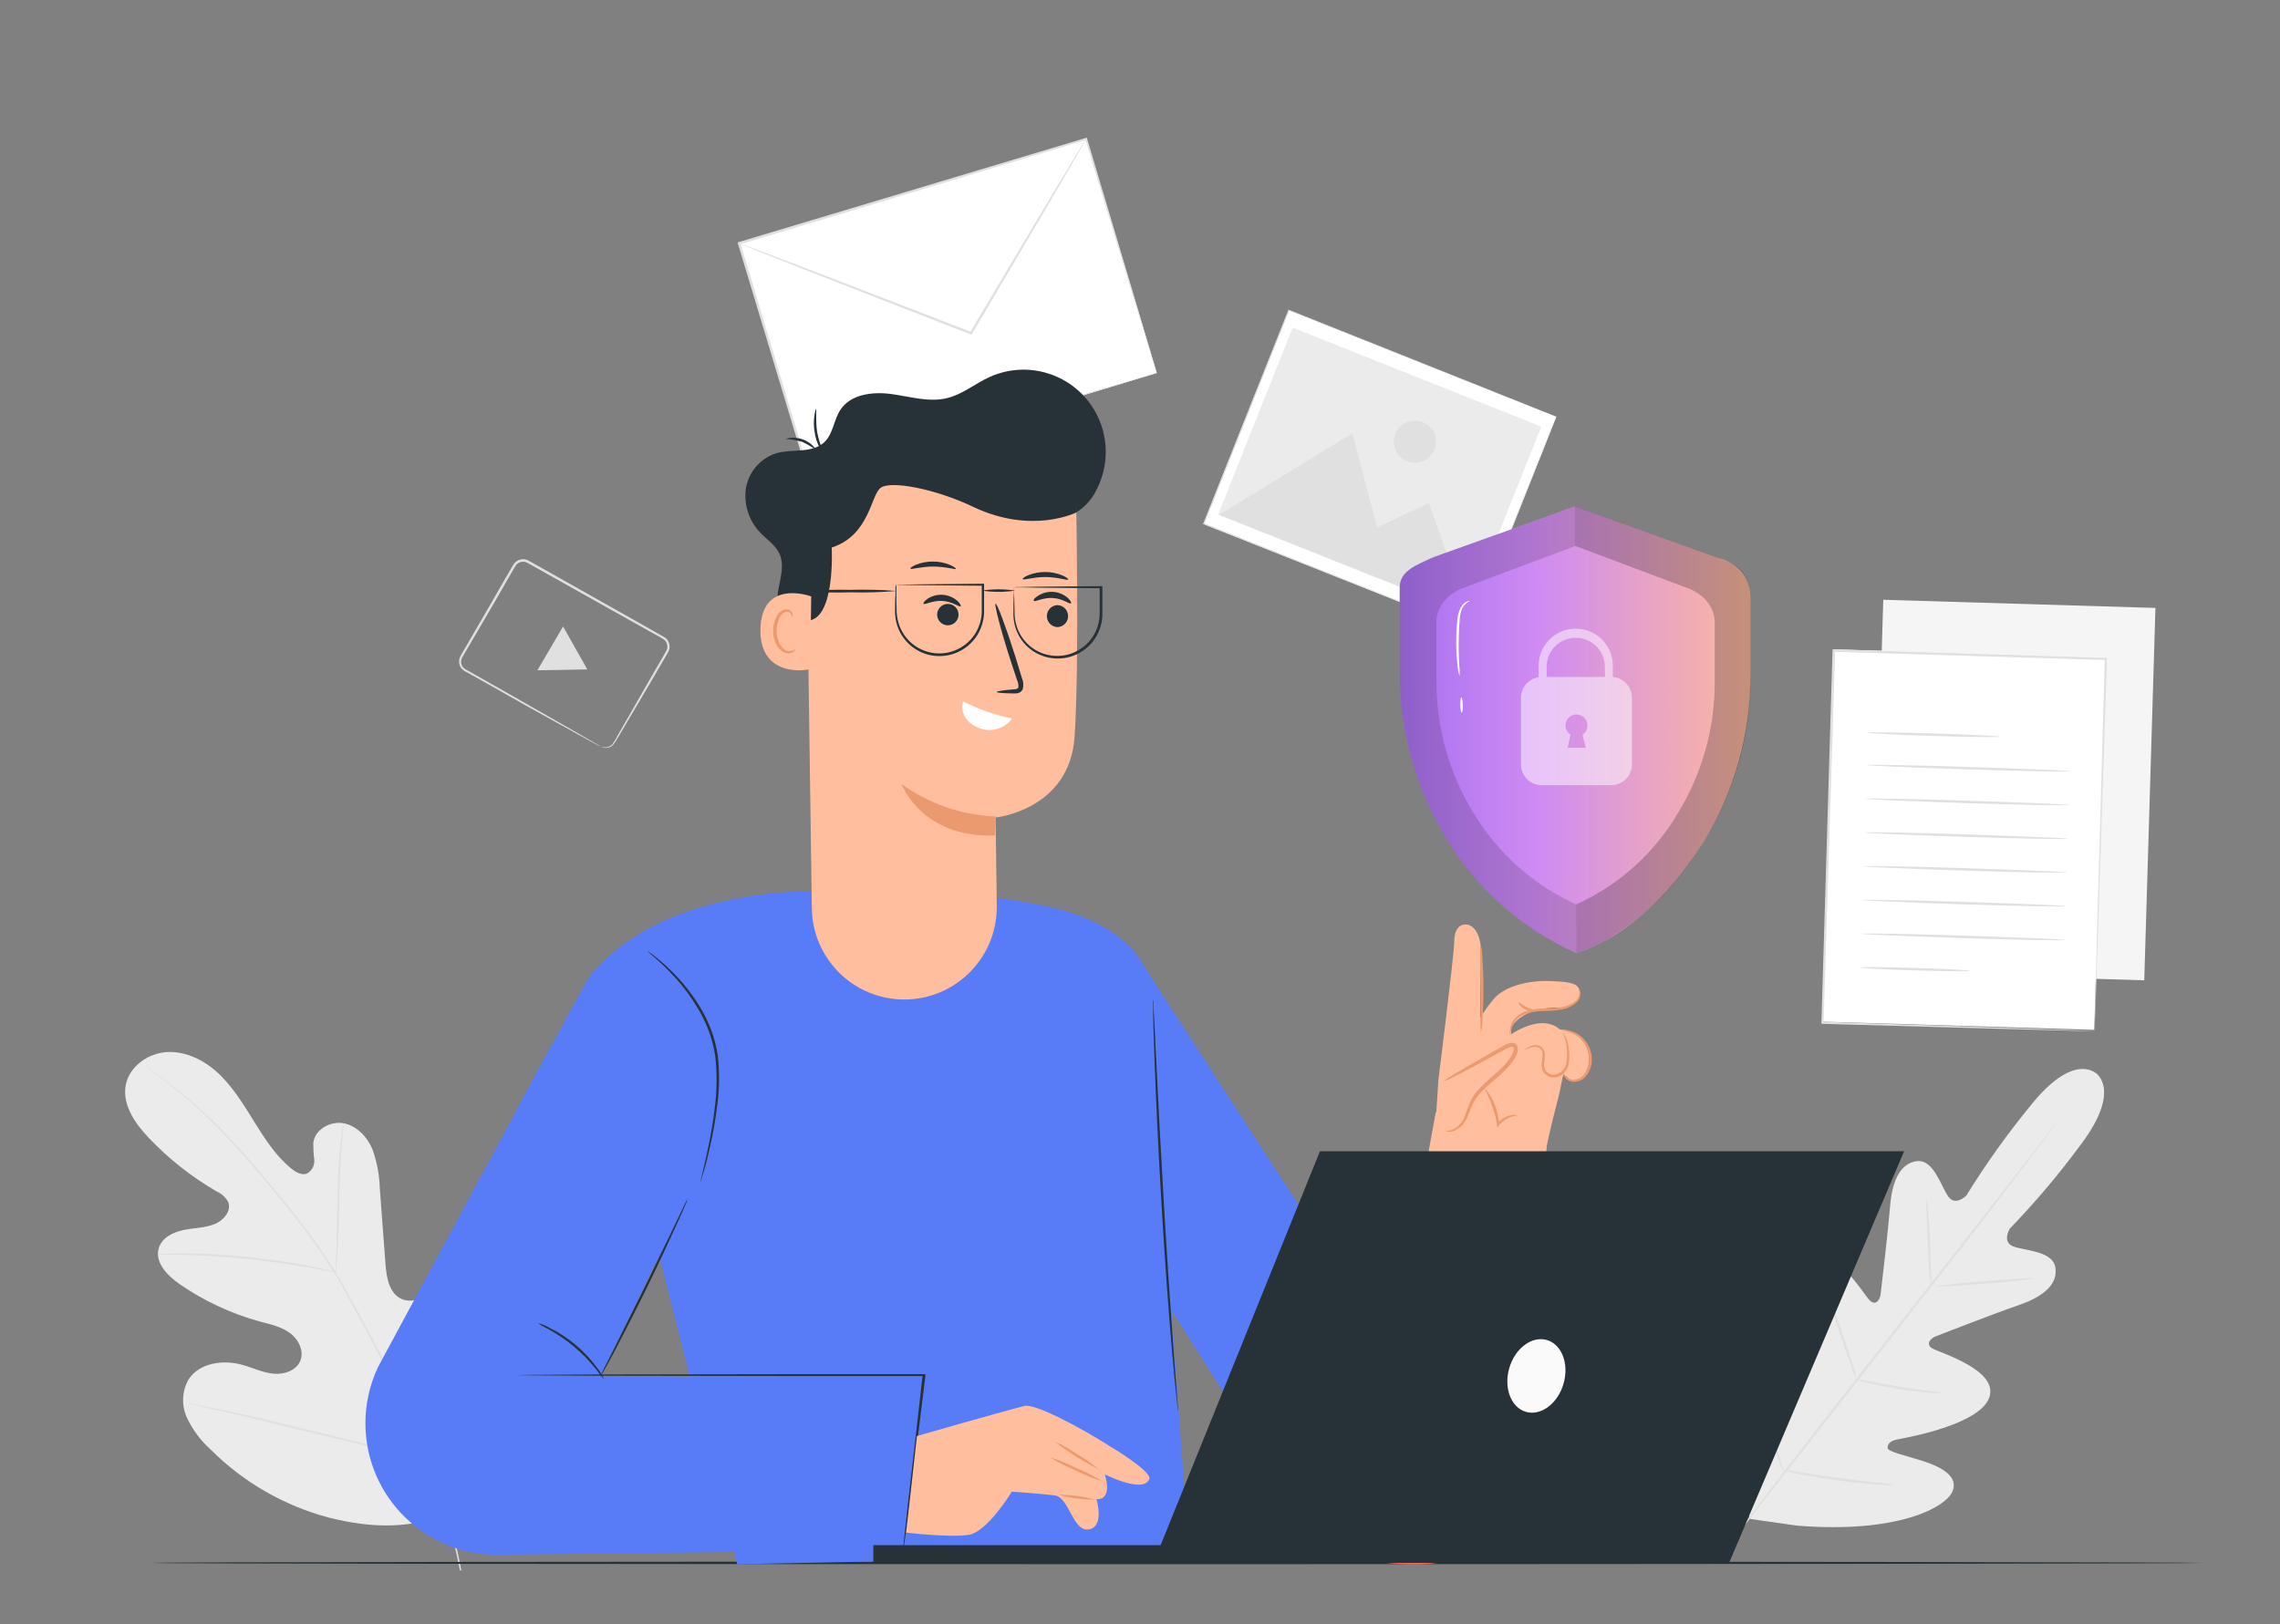 <?xml version="1.0" encoding="utf-8"?>
<!-- Generator: Adobe Illustrator 25.0.0, SVG Export Plug-In . SVG Version: 6.00 Build 0)  -->
<svg version="1.1" id="Layer_1" xmlns="http://www.w3.org/2000/svg" xmlns:xlink="http://www.w3.org/1999/xlink" x="0px" y="0px"
	 viewBox="0 0 474.99 338.4" enable-background="new 0 0 474.99 338.4" xml:space="preserve">
<rect x="0" y="0" width="474.99" height="338.4" fill="#808080" stroke="none"/>
<g id="freepik--background-complete--inject-31">
	<path fill="#EBEBEB" d="M94.9,314.71c13.84-11.33,15.63-30.37,13.67-47.19c-0.33-2.81-0.26-5.8-1.82-8.16s-4.86-3.79-7.32-2.39
		c-2,1.16-2.76,3.67-3.78,5.78c-1.37,2.83-3.51,5.23-6.18,6.9c-1.74,1.08-3.94,1.83-5.82,1c-2.57-1.14-3.13-4.47-3.34-7.27
		c-0.4-5.22-0.79-10.44-1.18-15.67c-0.07-2.81-0.59-5.6-1.54-8.25c-1.1-2.58-3.25-4.89-6-5.41s-6,1.28-6.32,4.07
		c-0.01,1.17,0.05,2.34,0.2,3.5c0.12,1.19-0.48,2.33-1.52,2.91c-1.1,0.42-2.3-0.28-3.22-1c-3.16-2.58-5.45-6.06-7.6-9.53
		s-4.26-7-7.17-9.9s-6.79-5-10.87-4.9s-8.21,2.95-8.91,7s1.95,7.85,4.75,10.83c4.17,4.4,8.95,8.18,14.2,11.22
		c1.01,0.45,1.84,1.2,2.39,2.16c0.77,1.82-0.87,3.82-2.68,4.59c-2.06,0.87-4.38,0.84-6.57,1.28s-4.51,1.6-5.18,3.73
		c-0.92,3,1.75,5.76,4.29,7.53c5.12,3.54,10.8,6.19,16.81,7.83c2.15,0.58,4.4,1.06,6.2,2.37s3,3.74,2.17,5.8s-3.41,2.9-5.63,2.68
		s-4.27-1.23-6.42-1.83c-4-1.13-9-0.45-11.26,3.08c-1.36,2.44-1.47,5.38-0.31,7.92c1.16,2.49,2.82,4.72,4.86,6.56
		c6.81,6.84,15.3,11.75,24.62,14.24C77.72,318.54,86.17,318.69,94.9,314.71"/>
	<path fill="#E0E0E0" d="M96.11,327.2c-1.44-7.76-3.62-15.36-6.53-22.69c-3.59-8.96-7.7-17.7-12.31-26.18l-3.61-6.68
		c-1.18-2.2-2.35-4.38-3.63-6.44c-2.45-3.95-5.12-7.76-8-11.41c-2.73-3.51-5.46-6.75-8-9.75s-5-5.75-7.37-8.17
		c-3.69-3.83-7.67-7.36-11.91-10.56c-1.5-1.14-2.7-2-3.51-2.54l-0.93-0.64c-0.11-0.07-0.22-0.14-0.33-0.2c0,0,0.1,0.09,0.3,0.24
		l0.91,0.67c0.8,0.58,2,1.44,3.46,2.6c4.19,3.25,8.13,6.8,11.79,10.64c2.33,2.42,4.77,5.18,7.33,8.19s5.26,6.25,8,9.76
		c2.88,3.65,5.55,7.45,8,11.39c1.27,2.05,2.43,4.22,3.61,6.42l3.58,6.69c4.57,8.47,8.66,17.18,12.26,26.11
		c2.91,7.31,5.12,14.88,6.6,22.6"/>
	<path fill="#E0E0E0" d="M69.95,265.16c0.09-0.4,0.15-0.81,0.16-1.22c0.08-0.78,0.16-1.93,0.24-3.34c0.17-2.82,0.27-6.72,0.37-11
		s0.26-8.2,0.49-11c0.1-1.41,0.21-2.54,0.29-3.33c0.06-0.4,0.09-0.81,0.08-1.22c-0.12,0.39-0.21,0.79-0.25,1.2
		c-0.13,0.78-0.28,1.92-0.42,3.32c-0.31,2.82-0.52,6.72-0.62,11s-0.17,8.13-0.23,11c-0.05,1.35-0.08,2.48-0.11,3.34
		C69.91,264.33,69.91,264.75,69.95,265.16z"/>
	<path fill="#E0E0E0" d="M32.92,261.44h0.38h1.09c0.94,0,2.3,0,4,0.05c3.37,0.07,8,0.33,13.15,0.86s9.73,1.21,13.05,1.8
		c1.66,0.29,3,0.55,3.93,0.73l1.06,0.21c0.25,0,0.38,0.06,0.38,0c-0.11-0.06-0.23-0.1-0.36-0.12l-1.05-0.29
		c-0.91-0.23-2.25-0.54-3.91-0.86c-3.31-0.67-7.93-1.4-13.06-1.94s-9.8-0.74-13.19-0.73c-1.69,0-3,0-4,0.09l-1.08,0.07
		C33.17,261.33,33.04,261.38,32.92,261.44z"/>
	<path fill="#E0E0E0" d="M89.12,303.87c0.08-0.15,0.15-0.31,0.2-0.47c0.14-0.35,0.3-0.8,0.51-1.35c0.44-1.18,1-2.91,1.74-5
		c1.41-4.27,3.18-10.23,5.06-16.84s3.59-12.57,4.93-16.86c0.67-2.1,1.21-3.82,1.61-5.08c0.18-0.56,0.32-1,0.43-1.38
		c0.06-0.16,0.11-0.32,0.13-0.49c-0.09,0.14-0.16,0.3-0.21,0.46c-0.13,0.36-0.3,0.81-0.51,1.36c-0.44,1.18-1,2.9-1.73,5
		c-1.42,4.27-3.19,10.23-5.06,16.84s-3.56,12.59-4.94,16.86c-0.66,2.1-1.21,3.82-1.6,5.07c-0.18,0.57-0.32,1-0.44,1.39
		C89.18,303.54,89.14,303.7,89.12,303.87z"/>
	<path fill="#E0E0E0" d="M39.38,292.44c0.15,0.07,0.32,0.12,0.49,0.15l1.45,0.34l5.34,1.22c4.5,1,10.7,2.53,17.55,4.21
		s13.06,3.14,17.58,4.1c2.26,0.48,4.09,0.85,5.36,1.08l1.46,0.26c0.17,0.04,0.34,0.06,0.52,0.07c-0.16-0.07-0.33-0.12-0.5-0.15
		l-1.45-0.34l-5.33-1.22c-4.5-1-10.7-2.53-17.54-4.21s-13.06-3.14-17.58-4.1c-2.26-0.48-4.09-0.85-5.36-1.08l-1.47-0.27
		C39.73,292.47,39.55,292.45,39.38,292.44z"/>
	
		<rect x="159.7" y="38.76" transform="matrix(0.958 -0.288 0.288 0.958 -10.125 59.591)" fill="#FFFFFF" width="75.5" height="50.89"/>
	<path fill="#E0E0E0" d="M240.94,77.65c0,0-0.11-0.31-0.29-0.89s-0.45-1.46-0.8-2.58c-0.69-2.26-1.71-5.57-3-9.79
		c-2.58-8.47-6.27-20.62-10.77-35.41l0.26,0.14l-72.28,21.83l0,0l0.18-0.33l14.64,48.74l-0.3-0.16l52.08-15.55l14.91-4.41l4-1.17
		l1-0.3l0.36-0.09l-0.32,0.11l-1,0.32l-3.92,1.2l-14.82,4.53l-52.16,15.81l-0.23,0.07l-0.07-0.23
		c-4.47-14.85-9.45-31.36-14.68-48.73l-0.07-0.25l0.24-0.07l0,0l72.31-21.7l0.2-0.06l0.06,0.2c4.43,14.87,8.06,27.08,10.6,35.59
		c1.24,4.22,2.22,7.52,2.88,9.79c0.33,1.1,0.57,1.95,0.75,2.55S240.94,77.65,240.94,77.65z"/>
	<path fill="#E0E0E0" d="M226.28,28.95c-0.03,0.08-0.06,0.15-0.1,0.22l-0.34,0.62c-0.33,0.57-0.78,1.36-1.34,2.36l-5.05,8.67
		l-16.94,28.73l-0.12,0.19l-0.2-0.08l-2.21-0.85L167.41,56.1l-9.85-3.9l-2.66-1.09l-0.69-0.29c-0.08-0.03-0.16-0.07-0.23-0.12
		c0.09,0.01,0.17,0.03,0.25,0.07l0.7,0.24l2.71,1l9.9,3.75l32.62,12.56l2.22,0.86l-0.32,0.11c6.7-11.25,12.72-21.33,17.08-28.66
		l5.19-8.58c0.6-1,1.08-1.75,1.42-2.32l0.39-0.59C226.22,29.01,226.27,28.94,226.28,28.95z"/>
	<path fill="#EBEBEB" d="M436.66,223.65c0,0-4.69-4.64-13.83,6.95c-4.79,5.87-9.19,12.04-13.17,18.49c0,0-2.28,2.36-3.78,0.22
		s-3.05-7.66-6.39-7.38s-5.26,3.72-5.71,9.21s-1.86,17.5-2,18.58s-1,2.49-2.29,1.2s-7.78-12.27-12.83-8.89s-3.77,18.92-3.66,20.61
		s-0.35,2.33-1.19,2.57s-2.69-3.66-4.68-6.71s-4.82-6.26-7.56-4.05s-5.65,13.08,1.27,33.05l3.81,9l9.75,1.39
		c21.07,1.69,30.87-3.84,32.32-7.05s-2.35-5.15-5.81-6.31s-7.7-2-7.67-2.85s0.52-1.47,2.19-1.79s17-3,19-8.71
		s-10.25-9.29-11.82-10.19s-0.41-2.13,0.59-2.52s12.28-4.78,17.49-6.58s8.08-4.42,7.49-7.84s-6.3-3.41-8.75-4.34
		S418.7,256,418.7,256c5.27-5.45,10.17-11.25,14.67-17.35c8.93-11.76,3.11-15.19,3.11-15.19"/>
	<path fill="#E0E0E0" d="M428.42,233.97c-0.04,0.09-0.1,0.17-0.16,0.25l-0.51,0.72c-0.48,0.64-1.15,1.55-2,2.71
		c-1.75,2.35-4.3,5.73-7.48,9.89c-6.35,8.32-15.23,19.74-25.09,32.3l-25.22,32.21l-7.61,9.79l-2.08,2.65l-0.55,0.68
		c-0.13,0.15-0.19,0.23-0.2,0.22c0.04-0.09,0.1-0.17,0.16-0.25l0.51-0.71l2-2.72c1.74-2.35,4.3-5.73,7.47-9.89
		c6.35-8.32,15.24-19.74,25.11-32.3s18.74-23.94,25.21-32.21c3.19-4.11,5.79-7.44,7.61-9.78c0.88-1.13,1.58-2,2.07-2.66l0.56-0.68
		C428.34,234.04,428.41,233.96,428.42,233.97z"/>
	<path fill="#E0E0E0" d="M401.35,249.74c0.22,0.86,0.34,1.74,0.37,2.62c0.15,1.62,0.28,3.87,0.37,6.36s0.13,4.55,0.18,6.36
		c0.07,0.88,0.07,1.76,0,2.64c-0.22-0.86-0.34-1.74-0.36-2.62c-0.13-1.63-0.24-3.88-0.33-6.36s-0.15-4.55-0.22-6.36
		C401.28,251.5,401.28,250.62,401.35,249.74z"/>
	<path fill="#E0E0E0" d="M403.11,268.07c3.42-0.55,6.87-0.93,10.33-1.13c5.71-0.47,10.36-0.74,10.37-0.6
		c-3.42,0.55-6.87,0.92-10.33,1.12C407.77,267.94,403.13,268.21,403.11,268.07z"/>
	<path fill="#E0E0E0" d="M386.52,287.35c0.9,0.07,1.79,0.21,2.66,0.43c1.64,0.31,3.89,0.74,6.39,1.14s4.77,0.7,6.42,0.91
		c0.9,0.07,1.79,0.22,2.67,0.43c-0.9,0.08-1.8,0.06-2.7-0.06c-1.67-0.12-4-0.36-6.47-0.77s-4.77-0.89-6.39-1.29
		C388.21,287.97,387.35,287.71,386.52,287.35z"/>
	<path fill="#E0E0E0" d="M381.28,271.13c0.42,0.72,0.75,1.49,1,2.29c0.53,1.45,1.24,3.45,2,5.67s1.4,4.24,1.85,5.72
		c0.28,0.78,0.49,1.59,0.62,2.41c-0.42-0.73-0.76-1.5-1-2.3c-0.54-1.44-1.24-3.44-2-5.66s-1.4-4.25-1.85-5.72
		C381.6,272.76,381.4,271.95,381.28,271.13z"/>
	<path fill="#E0E0E0" d="M364.47,286.29c0.48,0.95,0.89,1.94,1.22,2.95c0.69,1.85,1.61,4.41,2.6,7.25s1.85,5.42,2.46,7.29
		c0.38,1,0.67,2.03,0.87,3.08c-0.49-0.96-0.9-1.97-1.22-3c-0.69-1.84-1.61-4.4-2.6-7.24s-1.86-5.42-2.46-7.3
		C364.96,288.34,364.67,287.32,364.47,286.29z"/>
	<path fill="#E0E0E0" d="M371.59,306.32c1.14,0.07,2.27,0.21,3.39,0.44c2.08,0.33,5,0.78,8.15,1.2s6.08,0.74,8.17,1
		c1.14,0.07,2.27,0.23,3.39,0.45c-1.14,0.07-2.28,0.04-3.42-0.08c-2.11-0.14-5-0.4-8.21-0.83s-6.08-0.93-8.15-1.34
		C373.78,306.97,372.67,306.69,371.59,306.32z"/>
	
		<rect x="380.88" y="136.56" transform="matrix(0.03 -1 1 0.03 242.025 579.344)" fill="#F5F5F5" width="77.59" height="56.7"/>
	
		<rect x="370.44" y="146.87" transform="matrix(0.03 -1 1 0.03 221.605 578.91)" fill="#FFFFFF" width="77.59" height="56.7"/>
	<path fill="#E0E0E0" d="M436.38,214.84c-0.01-0.13-0.01-0.25,0-0.38c0-0.26,0-0.62,0-1.09c0-1,0.05-2.4,0.1-4.24
		c0.1-3.71,0.24-9.1,0.42-15.93c0.39-13.65,0.94-33,1.59-55.91l0.23,0.24l-56.67-1.71l0,0l0.27-0.25c-0.91,29-1.74,55.79-2.42,77.55
		l-0.21-0.22l41.16,1.37l11.45,0.4l3,0.12l1.05,0.05h-1l-3-0.07l-11.4-0.29l-41.29-1.15h-0.21v-0.21
		c0.65-21.77,1.45-48.59,2.32-77.56v-0.26h0.27l56.66,1.76h0.24v0.24c-0.75,23-1.38,42.38-1.83,56.06
		c-0.23,6.8-0.42,12.18-0.54,15.87c-0.07,1.82-0.12,3.22-0.16,4.19c0,0.46,0,0.82-0.05,1.07S436.38,214.84,436.38,214.84z"/>
	<path fill="#E0E0E0" d="M416.66,153.51c0,0.15-6.17,0.07-13.77-0.16s-13.77-0.54-13.77-0.68s6.18-0.07,13.78,0.16
		S416.66,153.37,416.66,153.51z"/>
	<path fill="#E0E0E0" d="M431.3,160.71c0,0.14-9.5,0-21.22-0.39s-21.22-0.77-21.21-0.91s9.5,0,21.23,0.39
		S431.31,160.56,431.3,160.71z"/>
	<path fill="#E0E0E0" d="M431.09,167.74c0,0.14-9.51,0-21.23-0.39s-21.21-0.77-21.21-0.91s9.51,0,21.23,0.39
		S431.09,167.59,431.09,167.74z"/>
	<path fill="#E0E0E0" d="M430.87,174.77c0,0.14-9.5,0-21.22-0.39s-21.21-0.77-21.21-0.91s9.51,0,21.23,0.39
		S430.88,174.65,430.87,174.77z"/>
	<path fill="#E0E0E0" d="M430.66,181.8c0,0.14-9.51,0-21.22-0.39s-21.22-0.77-21.22-0.91s9.51,0,21.23,0.39
		S430.66,181.65,430.66,181.8z"/>
	<path fill="#E0E0E0" d="M430.45,188.83c0,0.14-9.51,0-21.23-0.39s-21.21-0.77-21.21-0.91s9.51,0,21.23,0.39
		S430.45,188.65,430.45,188.83z"/>
	<path fill="#E0E0E0" d="M430.23,195.86c0,0.14-9.51,0-21.22-0.39s-21.22-0.77-21.21-0.91s9.5,0,21.22,0.39
		S430.24,195.71,430.23,195.86z"/>
	<path fill="#E0E0E0" d="M410.39,202.29c0,0.14-5.11,0.1-11.41-0.09s-11.4-0.47-11.4-0.61s5.11-0.1,11.41,0.09
		S410.39,202.14,410.39,202.29z"/>
	
		<rect x="263.53" y="68" transform="matrix(0.37 -0.929 0.929 0.37 90.123 328.84)" fill="#FFFFFF" width="47.94" height="59.96"/>
	<path fill="#E0E0E0" d="M324.21,86.8l-0.27-0.1l-0.78-0.3l-3-1.2l-11.43-4.55l-40.26-16l0.12-0.05l-17.72,44.53l0,0l-0.06-0.14
		l55.7,22.2h-0.11c5.36-13.42,9.81-24.54,12.91-32.31c1.56-3.88,2.78-6.93,3.61-9l1-2.37l0.33-0.82l-0.31,0.81
		c-0.21,0.54-0.52,1.33-0.93,2.36c-0.82,2.08-2,5.13-3.56,9c-3.09,7.78-7.52,18.93-12.85,32.38v0.08h-0.08l-55.78-22.07h-0.1v-0.1
		l0,0c6.41-16.08,12.46-31.28,17.74-44.53v-0.09h0.08l40.36,16.12l11.37,4.56l3,1.2l0.77,0.31L324.21,86.8z"/>
	
		<rect x="266.47" y="70.14" transform="matrix(0.37 -0.929 0.929 0.37 90.044 328.79)" fill="#EBEBEB" width="41.9" height="55.75"/>
	<polygon fill="#E0E0E0" points="253.98,107.28 281.71,90.28 286.89,109.88 297.71,104.82 305.78,127.9 	"/>
	<path fill="#E0E0E0" d="M298.85,93.65c-0.9,2.25-3.45,3.35-5.7,2.46c-2.25-0.9-3.35-3.45-2.46-5.7c0.9-2.25,3.45-3.35,5.7-2.46
		c0,0,0,0,0.01,0c2.25,0.89,3.35,3.44,2.46,5.69C298.85,93.64,298.85,93.65,298.85,93.65z"/>
	<path fill="#E0E0E0" d="M125.11,155.51c0.38,0.16,0.78,0.22,1.19,0.19c0.49-0.06,0.94-0.28,1.28-0.63c0.4-0.55,0.75-1.13,1.05-1.73
		l6.49-11.32l2.16-3.74l1.15-2c0.2-0.32,0.37-0.65,0.52-1c0.11-0.35,0.11-0.71,0-1.06c-0.09-0.36-0.29-0.67-0.57-0.91
		c-0.32-0.23-0.65-0.43-1-0.62l-2.23-1.24l-4.64-2.6l-20.66-11.59c-0.84-0.45-1.89-0.19-2.43,0.6l-1.55,2.66c-1,1.76-2,3.51-3,5.22
		l-5.8,9.91c-0.23,0.39-0.46,0.78-0.68,1.17c-0.22,0.34-0.34,0.74-0.33,1.14c0.02,0.39,0.16,0.77,0.41,1.08
		c0.28,0.29,0.62,0.53,1,0.69l4.37,2.48l7.82,4.44l11.32,6.47l3.07,1.78l0.79,0.47c0.18,0.11,0.27,0.17,0.26,0.18l-0.28-0.13
		l-0.82-0.43l-3.11-1.7l-11.41-6.32l-7.82-4.43l-4.38-2.45c-0.42-0.19-0.81-0.46-1.13-0.79c-0.31-0.39-0.49-0.86-0.51-1.36
		c-0.02-0.49,0.11-0.98,0.38-1.4c0.22-0.39,0.45-0.78,0.68-1.17l5.73-9.89l3-5.22l1.57-2.69c0.69-1.02,2.03-1.35,3.11-0.77
		l20.64,11.63l4.64,2.62l2.21,1.26c0.38,0.19,0.75,0.41,1.1,0.66c0.35,0.3,0.6,0.7,0.71,1.14c0.12,0.43,0.12,0.88,0,1.3
		c-0.16,0.38-0.35,0.74-0.57,1.09l-1.17,2l-2.18,3.73c-2.79,4.72-5.05,8.55-6.63,11.24c-0.33,0.6-0.7,1.18-1.12,1.73
		c-0.37,0.36-0.86,0.59-1.38,0.63c-0.31,0.02-0.63-0.03-0.92-0.15C125.32,155.64,125.21,155.58,125.11,155.51z"/>
	<polygon fill="#E0E0E0" points="119.83,135.01 122.35,139.48 117.15,139.58 111.95,139.67 114.63,135.1 117.31,130.53 	"/>
</g>
<g id="freepik--Table--inject-31">
	<path fill="#263238" d="M458.96,325.65c0,0.15-95.65,0.27-213.6,0.27s-213.63-0.1-213.63-0.27s95.63-0.28,213.63-0.28
		S458.96,325.52,458.96,325.65z"/>
</g>
<g id="freepik--Character--inject-31">
	<path fill="#587CF8" d="M137.47,262.14l-30.19-30.33l15.18-27.88c15.18-19.44,47.32-18.19,47.32-18.19
		c15.86-1.08,31.78-0.1,47.39,2.91c25.53,5,23.47,21.86,23.47,21.86l3.42,62.57l3.67,50.95l-94.15,1.9l-16.11-63.75"/>
	<path fill="#587CF8" d="M188.19,322.95l-84.33,1c-15.14,0.18-27.55-11.95-27.73-27.09c-0.05-4.15,0.85-8.26,2.62-12.01l36.06-66.87
		l32.85,22.2l-22.41,46.47l68.26,1.22L188.19,322.95z"/>
	<path fill="#587CF8" d="M237.66,200.31l67.67,104.48l-39.48,2.58c0,0-23.58-37.15-23.05-36.39
		C243.74,272.38,237.66,200.31,237.66,200.31z"/>
	<path fill="#263238" d="M145.96,246.19c0-0.18,0.03-0.37,0.09-0.54c0.1-0.4,0.21-0.9,0.36-1.52c0.31-1.31,0.77-3.21,1.24-5.57
		s1-5.2,1.33-8.36c0.41-3.42,0.41-6.89,0-10.31c-0.54-3.4-1.73-6.66-3.49-9.61c-1.42-2.43-3.09-4.7-5-6.77
		c-1.29-1.41-2.65-2.75-4.1-4c-0.55-0.43-1.08-0.89-1.58-1.38c0.16,0.08,0.32,0.18,0.46,0.29c0.28,0.21,0.73,0.5,1.25,0.93
		c1.5,1.19,2.92,2.48,4.24,3.87c1.97,2.05,3.7,4.33,5.16,6.77c1.82,3,3.05,6.32,3.6,9.79c0.4,3.47,0.37,6.97-0.08,10.43
		c-0.34,2.82-0.82,5.61-1.44,8.38c-0.52,2.37-1,4.26-1.41,5.56c-0.18,0.65-0.34,1.15-0.45,1.49
		C146.1,245.83,146.04,246.01,145.96,246.19z"/>
	<path fill="#263238" d="M143.24,249.79c-0.14,0.52-0.34,1.03-0.58,1.51c-0.4,1-1,2.34-1.77,4c-1.53,3.39-3.7,8.05-6.2,13.15
		s-4.86,9.67-6.61,13c-0.88,1.64-1.6,3-2.11,3.87c-0.24,0.48-0.52,0.95-0.84,1.39c0.18-0.51,0.4-1.01,0.66-1.48
		c0.51-1,1.17-2.34,2-3.95l6.47-13c2.45-5.07,4.68-9.65,6.34-13.08c0.78-1.61,1.42-2.95,1.92-4
		C142.72,250.71,142.96,250.24,143.24,249.79z"/>
	<path fill="#263238" d="M188.19,322.95c0,0,0-0.06,0-0.17s0-0.31,0-0.52c0.05-0.48,0.12-1.15,0.2-2c0.2-1.78,0.48-4.31,0.83-7.5
		c0.74-6.47,1.8-15.57,3-26.3l0.24,0.26h-24.91l-43.51-0.07l-13.2-0.08l-3.59-0.05h-0.94h-0.32c0.11-0.01,0.21-0.01,0.32,0h0.94
		l3.59-0.05l13.2-0.08l43.58-0.07h24.91h0.27v0.26c-1.32,10.72-2.43,19.82-3.23,26.28c-0.4,3.18-0.73,5.71-1,7.49
		c-0.11,0.84-0.2,1.51-0.27,2l-0.08,0.51C188.21,322.89,188.2,322.95,188.19,322.95z"/>
	<path fill="#263238" d="M125.84,287.39c-0.6-0.67-1.17-1.37-1.68-2.11c-2.7-3.38-6.03-6.2-9.82-8.29c-0.81-0.39-1.6-0.83-2.36-1.3
		c0.89,0.21,1.74,0.54,2.53,1c3.94,1.95,7.36,4.83,9.94,8.39C125.02,285.78,125.48,286.56,125.84,287.39z"/>
	<path fill="#263238" d="M245.46,294.01c-0.07-0.29-0.12-0.58-0.14-0.87c-0.07-0.61-0.16-1.44-0.28-2.49
		c-0.23-2.16-0.54-5.29-0.87-9.16c-0.69-7.75-1.48-18.47-2.18-30.31s-1.19-22.58-1.47-30.35c-0.14-3.89-0.24-7-0.28-9.21
		c0-1.05,0-1.88-0.05-2.5c-0.02-0.29-0.02-0.58,0-0.87c0.06,0.29,0.09,0.58,0.09,0.87c0,0.61,0.08,1.45,0.14,2.5
		c0.11,2.22,0.26,5.35,0.45,9.19c0.37,7.77,0.92,18.49,1.62,30.34s1.44,22.55,2,30.31c0.3,3.83,0.54,7,0.71,9.18
		c0.08,1,0.14,1.88,0.19,2.49C245.44,293.42,245.46,293.72,245.46,294.01z"/>
	<path fill="#E0E0E0" d="M287.4,289.99c-0.36-0.27-0.69-0.57-1-0.9l-2.74-2.64l-9.41-9.22l0.42-0.17c-0.08,2.46-0.16,5.12-0.25,7.89
		s-0.2,5.52-0.29,8v0.58l-0.41-0.41l-9.16-9.35l-2.62-2.73c-0.33-0.31-0.63-0.64-0.9-1c0.36,0.27,0.69,0.57,1,0.9l2.72,2.63
		l9.3,9.22l-0.43,0.17c0.08-2.5,0.17-5.2,0.26-8s0.2-5.43,0.29-7.89v-0.57l0.4,0.4l9.27,9.36l2.65,2.74
		C286.83,289.31,287.13,289.64,287.4,289.99z"/>
	<path fill="#FFBE9D" d="M191.02,299.22c0,0,16.82-4.85,22.39-6.27c2.17-0.55,11.46,4.35,17.88,8.43c0,0,8.84,5.24,8.13,6.85
		c-0.79,1.78-4,1.42-9.25-1c0,0,1.82,5.27-1.75,5.15c0,0,1.77,5.7-1.57,6.29s-4.12-6.68-7.06-7.07s-9-0.79-9-0.79s-5.07,8.4-9,9
		s-13-0.47-13-0.47L191.02,299.22z"/>
	<path fill="#EB996E" d="M219.73,300.38c1.65,0.73,3.22,1.62,4.7,2.65c1.57,0.89,3.05,1.93,4.42,3.1
		C225.63,304.52,222.57,302.59,219.73,300.38z"/>
	<path fill="#EB996E" d="M218.74,303.65c1.92,0.6,3.79,1.37,5.58,2.29c1.85,0.75,3.64,1.66,5.34,2.71c-1.92-0.6-3.79-1.36-5.58-2.28
		C222.22,305.62,220.44,304.71,218.74,303.65z"/>
	<path fill="#EB996E" d="M220.54,311.46c2.54-0.01,5.07,0.33,7.52,1C225.52,312.47,222.99,312.13,220.54,311.46z"/>
	<path fill="#263238" d="M169.13,125.65c0.56,1.82-0.47,3.75-2.29,4.31c-0.86,0.26-1.78,0.18-2.58-0.23
		c-2.28-1.15-2.57-4.3-2.12-6.81s1.3-5.2,0.25-7.53c-0.81-1.78-2.56-2.91-3.92-4.31c-2.43-2.47-3.57-5.93-3.07-9.36
		c0.59-3.44,3.05-6.26,6.38-7.3c3.35-0.93,7.48,0.1,10-2.33c1.81-1.76,1.92-4.63,3.32-6.73c2.17-3.26,6.76-3.78,10.64-3.25
		s7.82,1.78,11.62,0.83c3.17-0.79,5.77-3,8.75-4.36c8.6-3.93,18.77-0.15,22.7,8.46c2.2,4.81,2.05,10.37-0.4,15.06
		c-1.1,2.32-2.98,4.17-5.31,5.25"/>
	<path fill="#FFBE9D" d="M188.43,208.26L188.43,208.26c10.64-0.02,19.25-8.67,19.23-19.31c0-0.08,0-0.15,0-0.23l-0.25-18.38
		c0,0,15.44-1.55,16.46-16.85s0.29-50.61,0.29-50.61l0,0c-17.3-8.58-37.89-7.14-53.82,3.77l-2.36,1.63l1.15,80.94
		C169.25,199.79,177.86,208.28,188.43,208.26z"/>
	<path fill="#263238" d="M220.12,130.65c-1.26-0.14-2.16-1.28-2.01-2.54c0.12-1.06,0.96-1.89,2.01-2.01c0.12-0.03,0.25-0.03,0.37,0
		c1.26,0.14,2.16,1.28,2.01,2.54c-0.12,1.06-0.96,1.89-2.01,2.01C220.37,130.67,220.24,130.67,220.12,130.65z"/>
	<path fill="#263238" d="M223.12,125.71c-0.25,0.26-1.69-1-3.8-1.11s-3.7,0.88-3.91,0.6s0.15-0.59,0.85-1.06
		c1.92-1.23,4.42-1.07,6.16,0.41C223.05,125.11,223.25,125.65,223.12,125.71z"/>
	<path fill="#263238" d="M198.73,126.23c1.01,0.7,1.27,2.09,0.56,3.1c-0.7,1.01-2.09,1.27-3.1,0.56c-1.01-0.7-1.27-2.09-0.56-3.1
		c0,0,0,0,0,0C196.33,125.78,197.72,125.53,198.73,126.23z"/>
	<path fill="#263238" d="M200.12,126.32c-0.26,0.26-1.7-1-3.8-1.11s-3.7,0.88-3.92,0.6c-0.11-0.13,0.16-0.59,0.85-1.06
		c1.92-1.23,4.42-1.07,6.16,0.41C200.04,125.72,200.24,126.21,200.12,126.32z"/>
	<path fill="#263238" d="M207.66,144.18c0-0.16,1.31-0.36,3.45-0.54c0.55,0,1-0.13,1.05-0.42c0.04-0.55-0.07-1.1-0.31-1.6
		c-0.47-1.43-0.94-2.87-1.44-4.38c-2-6.23-3.31-11.36-3-11.46s2.17,4.87,4.14,11.1c0.46,1.52,0.91,3,1.34,4.4
		c0.32,0.73,0.38,1.54,0.18,2.31c-0.18,0.42-0.55,0.73-1,0.83c-0.31,0.07-0.63,0.09-0.95,0.07
		C208.96,144.45,207.66,144.35,207.66,144.18z"/>
	<path fill="#FFFFFF" d="M200.66,146.14c3.21,1.65,6.64,2.85,10.18,3.57c-1.6,2.2-4.5,3-7,1.94
		C199.33,149.72,200.66,146.14,200.66,146.14z"/>
	<path fill="#EB996E" d="M207.47,170.12c-7.08-0.25-13.92-2.61-19.66-6.76c0,0,4.12,11.27,19.47,10.73L207.47,170.12z"/>
	<path fill="#263238" d="M224.29,106.75c0,0-9.25,4.7-21.5-1.12c-8-3.82-17.37-5.59-19.39-3.94s-2.29,9.85-10.13,12.4
		c0,0,0.85,15.66-5.41,15.22s-2.82-24.77-2.82-24.77l15.13-7.76l16.61-3.47l15.75,1.91l12.22,3.09L224.29,106.75z"/>
	<path fill="#FFBE9D" d="M169,124.28c-0.25-0.13-10.35-3.69-10.58,6.8s10.34,8.56,10.36,8.26S169,124.28,169,124.28z"/>
	<path fill="#EB996E" d="M165.66,135.29c0,0-0.19,0.13-0.5,0.26c-0.44,0.18-0.93,0.18-1.37,0c-1.1-0.43-2-2.21-2-4.1
		c0-0.9,0.19-1.79,0.57-2.61c0.22-0.66,0.74-1.17,1.41-1.37c0.43-0.08,0.87,0.14,1.07,0.53c0.13,0.29,0.06,0.5,0.11,0.52
		s0.23-0.17,0.16-0.6c-0.05-0.26-0.2-0.5-0.4-0.67c-0.28-0.22-0.64-0.33-1-0.29c-0.88,0.15-1.62,0.75-1.95,1.58
		c-0.46,0.9-0.7,1.9-0.7,2.91c0,2.11,1.06,4.12,2.56,4.59c0.57,0.17,1.18,0.09,1.68-0.24C165.66,135.55,165.66,135.31,165.66,135.29
		z"/>
	<path fill="#263238" d="M163.66,91.45c2.46-0.72,5.1,0.26,6.48,2.42c-0.93-0.71-1.94-1.31-3-1.8
		C166,91.74,164.84,91.54,163.66,91.45z"/>
	<path fill="#263238" d="M169.97,85.17c0.19,0-0.1,2.21,0.26,4.83c0.31,1.58,0.8,3.11,1.47,4.57c0,0-0.44-0.37-0.88-1.15
		c-0.56-1.04-0.94-2.17-1.1-3.34C169.43,88.45,169.51,86.77,169.97,85.17z"/>
	<path fill="#263238" d="M213.06,120.65c-0.06-0.12,0.39-0.49,1.24-0.83c2.26-0.87,4.76-0.85,7,0.07c0.84,0.36,1.29,0.73,1.23,0.85
		c-0.13,0.28-2.15-0.51-4.74-0.51S213.18,120.96,213.06,120.65z"/>
	<path fill="#263238" d="M189.66,118.47c-0.06-0.12,0.39-0.48,1.24-0.83c1.12-0.43,2.31-0.65,3.51-0.63c1.2,0,2.4,0.24,3.51,0.7
		c0.84,0.36,1.28,0.73,1.23,0.86s-2.15-0.51-4.75-0.52S189.8,118.75,189.66,118.47z"/>
	<path fill="#263238" d="M211.25,122.33c0.02,0.21,0.02,0.41,0,0.62c0,0.44,0,1,0.05,1.69s0,1.62,0.06,2.62
		c-0.04,1.15,0.13,2.31,0.5,3.4c0.98,2.89,3.37,5.07,6.34,5.77c0.84,0.2,1.7,0.28,2.56,0.22c0.89-0.04,1.78-0.23,2.61-0.55
		c1.78-0.67,3.29-1.89,4.32-3.49c0.97-1.53,1.46-3.31,1.4-5.12c0-1.79,0-3.51,0-5.16l0.24,0.24l-13-0.12l-3.77-0.07h-1h-0.37
		c0.43-0.05,0.86-0.07,1.29-0.06l3.71-0.07l13.14-0.12h0.33v0.25c0,1.65,0,3.37,0,5.16c0.07,1.91-0.45,3.79-1.47,5.4
		c-1.09,1.69-2.69,2.99-4.58,3.69c-0.89,0.34-1.82,0.53-2.77,0.57c-0.9,0.05-1.81-0.03-2.69-0.25c-3.11-0.75-5.61-3.07-6.58-6.12
		c-0.36-1.14-0.51-2.34-0.44-3.54c0-1,0-1.93,0.05-2.69s0-1.23,0.05-1.67C211.22,122.73,211.23,122.53,211.25,122.33z"/>
	<path fill="#263238" d="M186.74,121.81c0,0,0,0.23,0,0.62v1.69c0,0.74,0,1.62,0.05,2.63c-0.03,1.15,0.14,2.3,0.5,3.4
		c0.46,1.32,1.22,2.51,2.21,3.49c1.15,1.11,2.57,1.9,4.13,2.27c1.72,0.41,3.53,0.3,5.18-0.33c1.77-0.67,3.29-1.89,4.31-3.48
		c0.97-1.53,1.47-3.31,1.41-5.12c0-1.79,0-3.52,0-5.17l0.24,0.24l-13-0.12l-3.76-0.06h-1h-0.37c0.42-0.05,0.85-0.07,1.28-0.06
		l3.71-0.06l13.14-0.12h0.24v0.24c0,1.65,0,3.38,0,5.17c0.06,1.91-0.46,3.79-1.48,5.4c-1.09,1.69-2.69,2.98-4.57,3.68
		c-0.89,0.34-1.82,0.53-2.77,0.57c-0.91,0.05-1.82-0.03-2.7-0.25c-1.63-0.4-3.13-1.24-4.32-2.43c-1.03-1.04-1.81-2.3-2.26-3.69
		c-0.36-1.14-0.51-2.34-0.44-3.54c0-1,0-1.93,0.06-2.69s0-1.23,0-1.67C186.56,122.21,186.64,122,186.74,121.81z"/>
	<path fill="#263238" d="M211.47,123.06c-2.29,0.35-4.61,0.35-6.9,0C206.85,122.7,209.18,122.7,211.47,123.06z"/>
	<path fill="#263238" d="M167.66,123.19c3.18-0.27,6.37-0.36,9.56-0.29c3.19-0.09,6.39-0.01,9.57,0.23
		c-3.18,0.28-6.37,0.37-9.56,0.29C174.04,123.52,170.84,123.45,167.66,123.19z"/>
	<path fill="#FFBE9D" d="M270.53,311.9c4.59,8.52,13.75,13.56,23.4,12.87l0,0c11.5-0.8,20.9-9.49,22.61-20.89l5.8-66.39l-23.23-5.74
		l-9.49,52C289.62,283.75,284.66,305.54,270.53,311.9z"/>
	<path fill="#FFBE9D" d="M298.9,236.56l0.77-11.65c0,0,3.29-26.14,3.29-28.7c0-2.94,1.41-3.66,2.5-3.58c1.69,0.11,2.89,2.2,3,4.73
		c0,0.87-0.08,14.69-0.08,14.69c0.8-1.31,1.69-2.55,2.67-3.73c2-2.59,6.84-4.07,11.77-3.91s6.28,0.64,6.31,2.55
		c-0.04,0.74-0.4,1.42-1,1.86c-0.91,0.76-2.07,1.16-3.25,1.12c-7.89-0.14-10,4.07-10,4.07l-0.1,1.53c0,0,4.79-3.43,8.61-2
		c0.56,0.21,1.08,0.53,1.52,0.94c3.41,0.01,6.16,2.79,6.15,6.19c0,1.05-0.28,2.09-0.8,3.01c-0.42,0.98-1.41,1.6-2.48,1.55
		c-0.53-0.16-1.01-0.45-1.39-0.85c-0.22-0.19-0.46-0.36-0.71-0.52l-0.88,4.23c0,0-2.49,9.4-3.11,13.62"/>
	<path fill="#FFBE9D" d="M301.17,235.65c1.44,0.4,2.93-0.66,3.71-1.94s1.11-2.79,1.79-4.13c2.06-4,7-5.9,8.89-10
		c0.26-0.57,0.4-1.35-0.1-1.73s-1.12-0.07-1.63,0.21l-13,7.2"/>
	<path fill="#EB996E" d="M300.82,225.24c0.4-0.36,0.85-0.67,1.33-0.92c0.88-0.55,2.17-1.31,3.77-2.24l5.65-3.23l1.63-0.92
		c0.61-0.48,1.38-0.7,2.15-0.61c0.49,0.16,0.82,0.6,0.85,1.11c0.03,0.41-0.05,0.82-0.21,1.2c-0.3,0.67-0.68,1.3-1.12,1.88
		c-1.8,2.34-4.13,3.81-5.81,5.52c-0.82,0.77-1.51,1.67-2.06,2.65c-0.49,0.92-0.8,1.88-1.18,2.75c-0.47,1.47-1.57,2.66-3,3.24
		c-1.07,0.32-1.67,0-1.63-0.06c0.52,0.02,1.03-0.07,1.52-0.25c1.26-0.65,2.2-1.79,2.58-3.16c0.32-0.97,0.69-1.92,1.11-2.85
		c0.55-1.06,1.27-2.03,2.13-2.87c1.72-1.8,4-3.31,5.68-5.48c0.4-0.52,0.73-1.09,1-1.69c0.25-0.57,0.21-1.14-0.11-1.2
		s-0.95,0.21-1.5,0.52l-1.66,0.9l-5.73,3.12c-1.64,0.87-3,1.55-3.9,2C301.84,224.92,301.34,225.12,300.82,225.24z"/>
	<path fill="#EB996E" d="M314.6,215.65c0.09-0.95,0.4-1.86,0.91-2.66c0.59-0.82,1.43-1.43,2.4-1.74c1.21-0.4,2.48-0.6,3.75-0.6
		c1.31,0.01,2.61-0.1,3.9-0.34c1.08-0.22,2.08-0.72,2.9-1.45c0.55-0.51,0.84-1.25,0.78-2c-0.01-0.27-0.1-0.54-0.26-0.76
		c-0.05,0,0,0.29,0.05,0.77c-0.01,0.68-0.32,1.32-0.84,1.75c-0.8,0.63-1.74,1.05-2.74,1.24c-1.26,0.21-2.53,0.3-3.81,0.28
		c-1.32-0.01-2.64,0.19-3.89,0.61c-1.05,0.37-1.95,1.07-2.55,2c-0.39,0.63-0.62,1.34-0.66,2.08
		C314.48,215.1,314.5,215.39,314.6,215.65z"/>
	<path fill="#EB996E" d="M308.39,196.38c-0.08,0.91-0.08,1.84,0,2.75c0,1.88,0,4.13,0.07,6.61s0,4.73,0,6.61
		c-0.06,0.92-0.04,1.84,0.06,2.75c0.22-0.9,0.33-1.82,0.33-2.74c0.12-1.69,0.2-4,0.19-6.62s-0.11-4.94-0.23-6.63
		C308.77,198.19,308.63,197.27,308.39,196.38z"/>
	<path fill="#EB996E" d="M317.72,218.72c0.28-0.07,0.55-0.17,0.8-0.31c0.66-0.34,1.43-0.37,2.12-0.1c0.42,0.23,0.7,0.67,0.72,1.15
		c0.03,0.6-0.01,1.19-0.13,1.78c-0.17,0.74-0.05,1.51,0.33,2.16c0.48,0.68,1.26,1.09,2.1,1.1c0.82-0.01,1.6-0.35,2.16-0.94
		c0.52-0.52,0.87-1.19,1-1.92c0.16-1.18,0.14-2.37-0.05-3.54c-0.1-0.79-0.34-1.56-0.71-2.27c-0.28-0.5-0.54-0.69-0.56-0.67
		s0.16,0.27,0.37,0.76c0.27,0.72,0.45,1.47,0.51,2.24c0.13,1.13,0.11,2.27-0.05,3.39c-0.26,1.31-1.35,2.28-2.68,2.4
		c-0.66,0-1.28-0.32-1.67-0.85c-0.3-0.55-0.4-1.19-0.27-1.8c0.11-0.63,0.14-1.27,0.08-1.91c-0.06-0.62-0.44-1.16-1-1.43
		c-0.79-0.3-1.67-0.2-2.38,0.26C317.94,218.5,317.66,218.65,317.72,218.72z"/>
	<path fill="#EB996E" d="M325.59,223.14c-0.07,0.26-0.04,0.54,0.08,0.78c0.29,0.7,0.88,1.22,1.6,1.42c1.1,0.24,2.23-0.12,3-0.94
		c0.9-0.99,1.39-2.29,1.35-3.63c0-1.32-0.41-2.61-1.18-3.69c-0.63-0.88-1.48-1.57-2.47-2c-0.65-0.29-1.35-0.46-2.06-0.49
		c-0.5,0-0.77,0-0.77,0.08c0.92,0.12,1.82,0.38,2.67,0.76c0.89,0.44,1.65,1.1,2.22,1.91c0.66,1.01,1.01,2.19,1,3.4
		c0.03,1.2-0.38,2.37-1.16,3.28c-0.64,0.73-1.62,1.07-2.58,0.91c-0.64-0.14-1.18-0.55-1.49-1.13
		C325.66,223.42,325.66,223.14,325.59,223.14z"/>
	<path fill="#EB996E" d="M316.09,232.38c-0.43-0.14-0.89-0.14-1.32,0c-1.13,0.25-2.14,0.86-2.88,1.74l0.46,0.14
		c-0.06-0.62-0.16-1.23-0.3-1.84c-0.4-2.15-1.38-4.15-2.85-5.77c0.98,1.88,1.76,3.85,2.32,5.89c0.14,0.62,0.24,1.22,0.31,1.78
		l0.08,0.62l0.39-0.49c0.66-0.82,1.55-1.43,2.55-1.75C315.6,232.47,316.09,232.45,316.09,232.38z"/>
	<path fill="#EB996E" d="M316.34,208.87c-0.13,0.06,0.4,1,1.62,1.57s2.3,0.24,2.25,0.1s-1-0.13-2-0.6S316.47,208.77,316.34,208.87z"
		/>
	<path fill="#FF725E" d="M294.9,244.1l29.19,2.09c0,0-4.49,51.65-5.36,59.66s-6,20.09-23.83,20.09s-21.15-6.07-29.08-18.57
		c9.35-6.48,24.2-25.83,24.2-25.83L294.9,244.1z"/>
	<path fill="#E0E0E0" d="M308.66,251.05c-0.15,0.44-0.33,0.86-0.54,1.27l-1.63,3.44l-5.76,11.89l-0.29-0.35l7.57-2.25l7.69-2.26
		l0.56-0.16l-0.27,0.51l-6,11.65l-1.77,3.35c-0.2,0.41-0.43,0.8-0.69,1.17c0.15-0.43,0.33-0.85,0.54-1.25c0.42-0.86,1-2,1.64-3.41
		l5.81-11.73l0.29,0.35l-7.68,2.28l-7.58,2.22l-0.55,0.16l0.26-0.51l5.97-11.77c0.73-1.39,1.32-2.53,1.76-3.38
		C308.18,251.85,308.4,251.44,308.66,251.05z"/>
	<path fill="#E0E0E0" d="M305.9,300.73c-0.45,0.1-0.9,0.16-1.36,0.18l-3.8,0.33l-13.14,1l0.16-0.43l5.76,5.4l5.83,5.5l0.42,0.4
		h-0.58l-13.07,0.72l-3.78,0.16c-0.45,0.04-0.91,0.04-1.36,0c0.45-0.09,0.9-0.14,1.35-0.16l3.77-0.31l13.06-0.9l-0.15,0.43
		l-5.85-5.49l-5.74-5.42l-0.42-0.39h0.57l13.15-0.79l3.81-0.19C304.98,300.72,305.44,300.71,305.9,300.73z"/>
</g>
<g id="freepik--Shield--inject-31">
	<linearGradient id="SVGID_1_" gradientUnits="userSpaceOnUse" x1="291.597" y1="152.066" x2="364.659" y2="152.066">
		<stop  offset="6.425827e-07" style="stop-color:#A770EF"/>
		<stop  offset="0.393" style="stop-color:#CF8BF3"/>
		<stop  offset="1" style="stop-color:#FDB99B"/>
	</linearGradient>
	<path fill="url(#SVGID_1_)" d="M357.87,116.22l-29.77-10.69l-29.44,10.55c-3.76,1.77-7.06,2.84-7.06,6.34v17.46
		c-0.07,12.26,3.28,24.3,9.67,34.77c6.39,10.56,15.85,18.92,27.12,23.95c12-3.91,21-14.35,26.55-23.27
		c6.41-10.46,9.77-22.5,9.72-34.77v-15.7C364.66,119.86,362,117.42,357.87,116.22z"/>
	<g opacity="0.15">
		<path d="M328.39,188.44c-8.93-4.03-16.42-10.69-21.45-19.1c-5.07-8.27-7.73-17.79-7.69-27.49v-12.2c0-2.78,1.68-5.38,5-6.93
			l23.86-8.92v-8.23l-29.45,10.51c-3.09,1.35-7.06,2.84-7.06,6.34v17.46c-0.07,12.26,3.28,24.3,9.67,34.77
			c6.39,10.56,15.85,18.92,27.12,23.95L328.39,188.44z"/>
	</g>
	<g opacity="0.22">
		<path d="M328.39,198.57c2.02-0.66,3.98-1.5,5.85-2.5c4.61-2.61,8.79-5.89,12.42-9.74c3.28-3.53,6.17-7.41,8.61-11.57
			c6.48-10.54,9.75-22.74,9.39-35.11v-14.41c0-7.18-3.7-7.71-6.8-9.06l-29.77-10.69v8.23l24.14,9.07c3.32,1.55,5,4.15,5,6.92v12.25
			c0.04,9.7-2.62,19.21-7.69,27.48c-4.92,8.37-12.32,15.01-21.17,19L328.39,198.57z"/>
	</g>
	<path opacity="0.5" fill="#FFFFFF" enable-background="new    " d="M336,141.07v-2.36c0-4.27-3.47-7.73-7.74-7.72
		c-4.26,0-7.72,3.46-7.72,7.72v2.4c-2.11,0.32-3.68,2.13-3.68,4.27v13.9c0,2.39,1.93,4.32,4.32,4.32l0,0h14.48
		c2.39,0,4.32-1.93,4.32-4.32v0v-13.9C339.98,143.13,338.25,141.25,336,141.07z M330.37,155.81h-3.78l0.59-2.73
		c-1.06-0.69-1.36-2.11-0.67-3.17c0.69-1.06,2.11-1.36,3.17-0.67c1.06,0.69,1.36,2.11,0.67,3.17c-0.17,0.27-0.4,0.49-0.67,0.67
		C329.94,154.1,330.37,155.81,330.37,155.81z M334.37,141.05h-12.16v-2.34c0.14-3.35,2.96-5.95,6.31-5.82
		c3.16,0.13,5.69,2.66,5.82,5.82L334.37,141.05z"/>
	<path fill="#FFFFFF" d="M304.08,140.9c-0.26-0.78-0.41-1.6-0.45-2.42c-0.22-1.97-0.3-3.95-0.24-5.93c0-1.16,0.11-2.26,0.21-3.26
		c0.05-0.91,0.28-1.81,0.67-2.63c0.28-0.56,0.74-1.02,1.3-1.31c0.41-0.19,0.66-0.18,0.66-0.15c-0.72,0.33-1.3,0.9-1.63,1.62
		c-0.32,0.8-0.5,1.65-0.52,2.51c-0.08,1-0.14,2.09-0.17,3.24c-0.07,2.29,0,4.37,0.09,5.88C304.09,139.26,304.12,140.08,304.08,140.9
		z"/>
	<path fill="#FFFFFF" d="M304.51,148.49c-0.14,0-0.27-0.71-0.29-1.6s0.09-1.61,0.23-1.61s0.27,0.71,0.29,1.6
		S304.66,148.49,304.51,148.49z"/>
</g>
<g id="freepik--Device--inject-31">
	<polygon fill="#263238" points="274.98,239.88 241.79,321.96 181.94,321.96 181.94,325.67 360.21,325.67 396.68,239.88 	"/>
	<path fill="#FAFAFA" d="M325.72,288.34c-1.2,4.13-4.7,6.74-7.82,5.84s-4.67-5-3.47-9.13s4.71-6.74,7.83-5.84
		S326.93,284.21,325.72,288.34z"/>
</g>
</svg>
